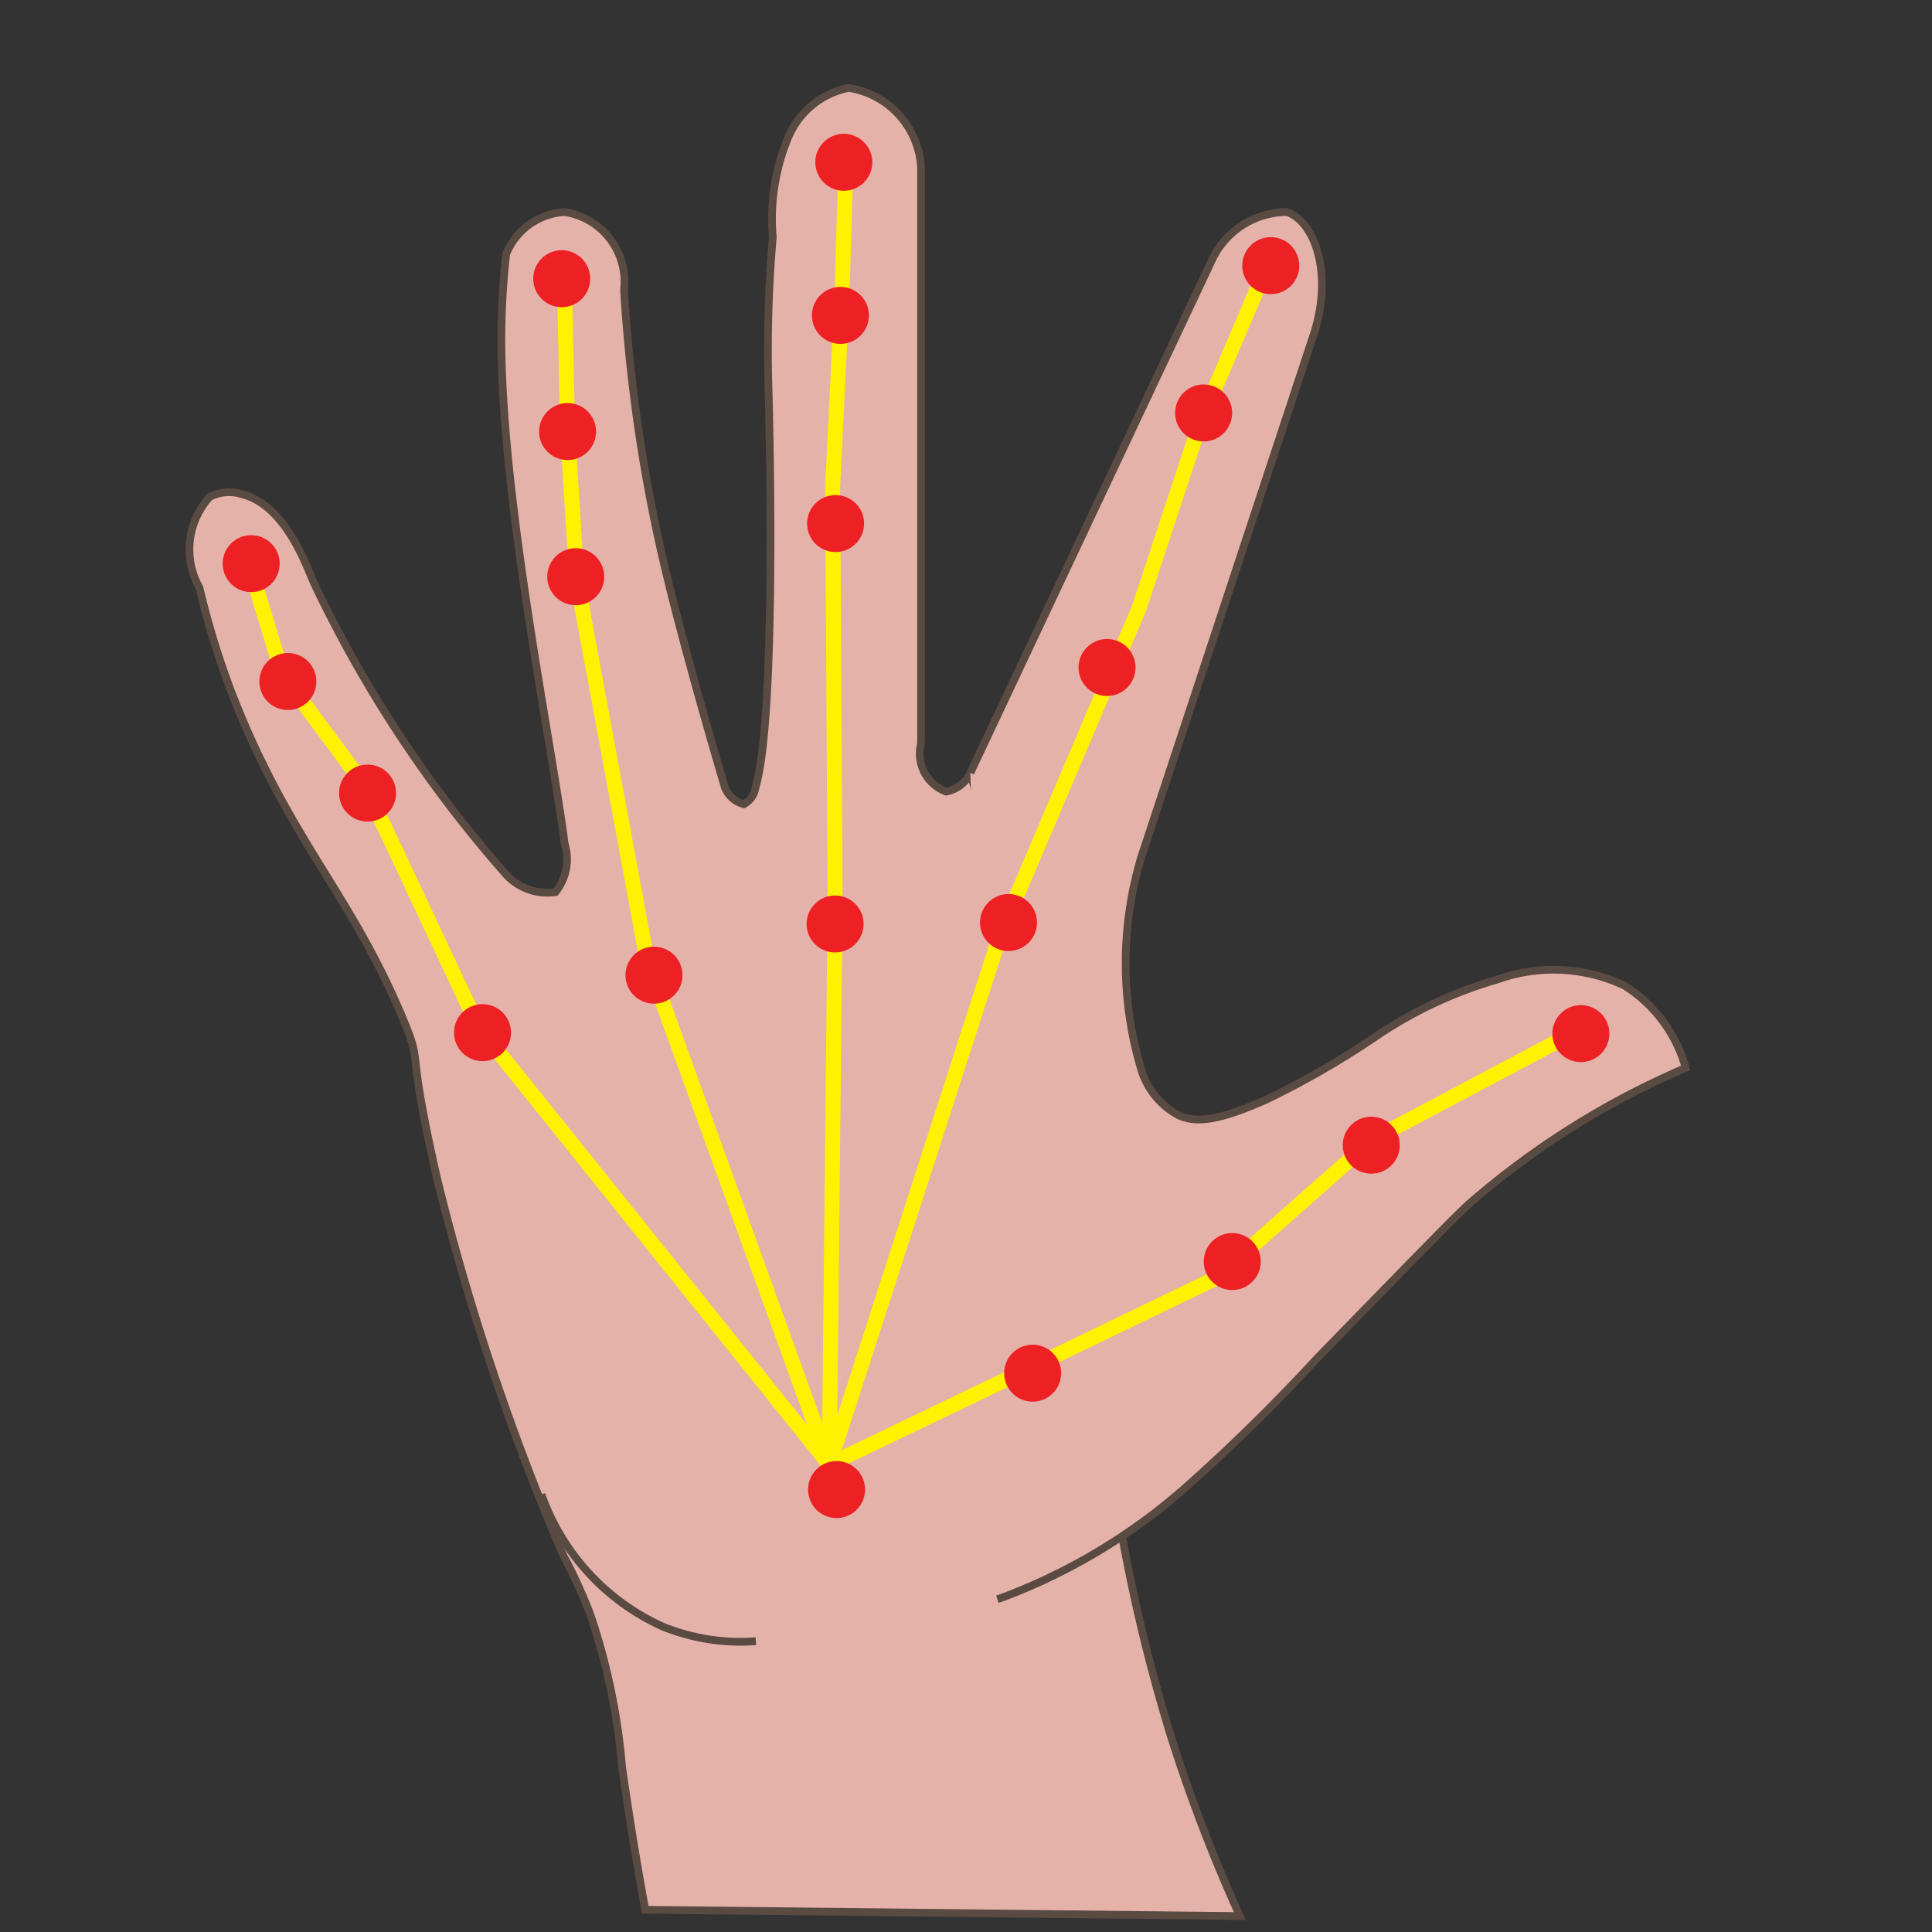 <svg id="Layer_1" data-name="Layer 1" xmlns="http://www.w3.org/2000/svg" viewBox="0 0 40 40"><rect x="0" y="0" width="40" height="40" fill="#333333" stroke="none"/><defs><style>.cls-1{fill:#e5b2aa;stroke:#594a42;stroke-width:0.16px;}.cls-1,.cls-2{stroke-miterlimit:10;}.cls-2{fill:none;stroke:#fff200;stroke-width:0.31px;}.cls-3{fill:#ed2024;}</style></defs><title>hand pose</title><path class="cls-1" d="M8.42,21.28C7.3,18.5,6,17.46,4.78,14.3a17.38,17.38,0,0,1-.65-2.13,1.62,1.62,0,0,1,.21-1.88A0.86,0.86,0,0,1,5,10.23c0.91,0.22,1.34,1.48,1.5,1.84a25.83,25.83,0,0,0,4,6.06,1.16,1.16,0,0,0,1,.34,1.08,1.08,0,0,0,.19-1c-0.25-2-1.3-7.06-1.31-10.42a16.35,16.35,0,0,1,.1-1.79,1.39,1.39,0,0,1,1.21-.87A1.46,1.46,0,0,1,12.92,6a33.87,33.87,0,0,0,.78,5.47c0.46,2,1.31,4.84,1.31,4.84a0.58,0.58,0,0,0,.39.34,0.46,0.46,0,0,0,.24-0.34C16.11,14.76,15.91,8,15.91,8A26.93,26.93,0,0,1,16,4.91a4.39,4.39,0,0,1,.33-2.09l0,0a1.72,1.72,0,0,1,1.24-1,1.77,1.77,0,0,1,1.5,1.65l0,11.92a0.84,0.84,0,0,0,.52,1,0.71,0.71,0,0,0,.5-0.38l2.14,7.43a63.23,63.23,0,0,0,1,8.35,36.06,36.06,0,0,0,1,4.12,33.46,33.46,0,0,0,1.44,3.76l-12.31-.13c-0.23-1.25-.38-2.26-0.48-2.95a13.27,13.27,0,0,0-.66-3.17c-0.22-.57-0.44-1-0.55-1.2a49.77,49.77,0,0,1-2.62-7.82C8.41,21.59,8.74,22.1,8.42,21.28Z"/><path class="cls-1" d="M20.09,16l5-10.61a1.72,1.72,0,0,1,1.55-1c0.56,0.17,1,1.27.53,2.62L23.63,17.74a7.67,7.67,0,0,0,0,4.41,1.6,1.6,0,0,0,.77.94c0.33,0.15.76,0.15,1.83-.33a17.78,17.78,0,0,0,2.21-1.27A8.84,8.84,0,0,1,31,20.28a3.44,3.44,0,0,1,2.64.13,2.94,2.94,0,0,1,1.26,1.7,17,17,0,0,0-4.48,2.81c-0.27.24-1.23,1.23-3.14,3.19a38.4,38.4,0,0,1-2.76,2.71,12.24,12.24,0,0,1-3.14,2c-0.3.13-.55,0.23-0.73,0.29"/><path class="cls-1" d="M11.21,30.94a4.72,4.72,0,0,0,2.52,2.74,4.29,4.29,0,0,0,1.92.3"/><polyline class="cls-2" points="11.69 5.97 11.75 8.89 11.94 11.99 13.39 19.84 17.17 30.32 9.91 21.27 7.57 16.29 5.85 13.97 5.13 11.59"/><polyline class="cls-2" points="26.21 5.56 24.85 8.75 23.58 12.6 20.72 19.32 17.17 30.32 17.29 18.71 17.24 10.07 17.43 6.17 17.52 3.21"/><polyline class="cls-2" points="32.83 21.25 28.42 23.59 25.18 26.46 21 28.48 17.17 30.32"/><circle class="cls-3" cx="32.73" cy="21.4" r="0.59"/><circle class="cls-3" cx="28.39" cy="23.71" r="0.59"/><circle class="cls-3" cx="25.51" cy="26.12" r="0.59" transform="translate(-10.38 19.43) rotate(-35.12)"/><circle class="cls-3" cx="17.32" cy="30.84" r="0.59"/><circle class="cls-3" cx="26.31" cy="5.5" r="0.59"/><circle class="cls-3" cx="24.92" cy="8.55" r="0.59"/><circle class="cls-3" cx="22.92" cy="13.82" r="0.59"/><circle class="cls-3" cx="20.88" cy="19.1" r="0.59"/><circle class="cls-3" cx="17.29" cy="19.13" r="0.59"/><circle class="cls-3" cx="13.54" cy="20.19" r="0.59"/><circle class="cls-3" cx="9.99" cy="21.38" r="0.59"/><circle class="cls-3" cx="17.47" cy="3.36" r="0.59"/><circle class="cls-3" cx="11.63" cy="5.77" r="0.59"/><circle class="cls-3" cx="5.2" cy="11.67" r="0.59"/><circle class="cls-3" cx="17.4" cy="6.53" r="0.59"/><circle class="cls-3" cx="17.3" cy="10.84" r="0.59"/><circle class="cls-3" cx="11.75" cy="8.94" r="0.59" transform="translate(-0.53 17.13) rotate(-70.98)"/><circle class="cls-3" cx="11.92" cy="11.94" r="0.59"/><circle class="cls-3" cx="5.96" cy="14.11" r="0.59"/><circle class="cls-3" cx="7.61" cy="16.42" r="0.59"/><circle class="cls-3" cx="21.38" cy="28.43" r="0.59"/></svg>